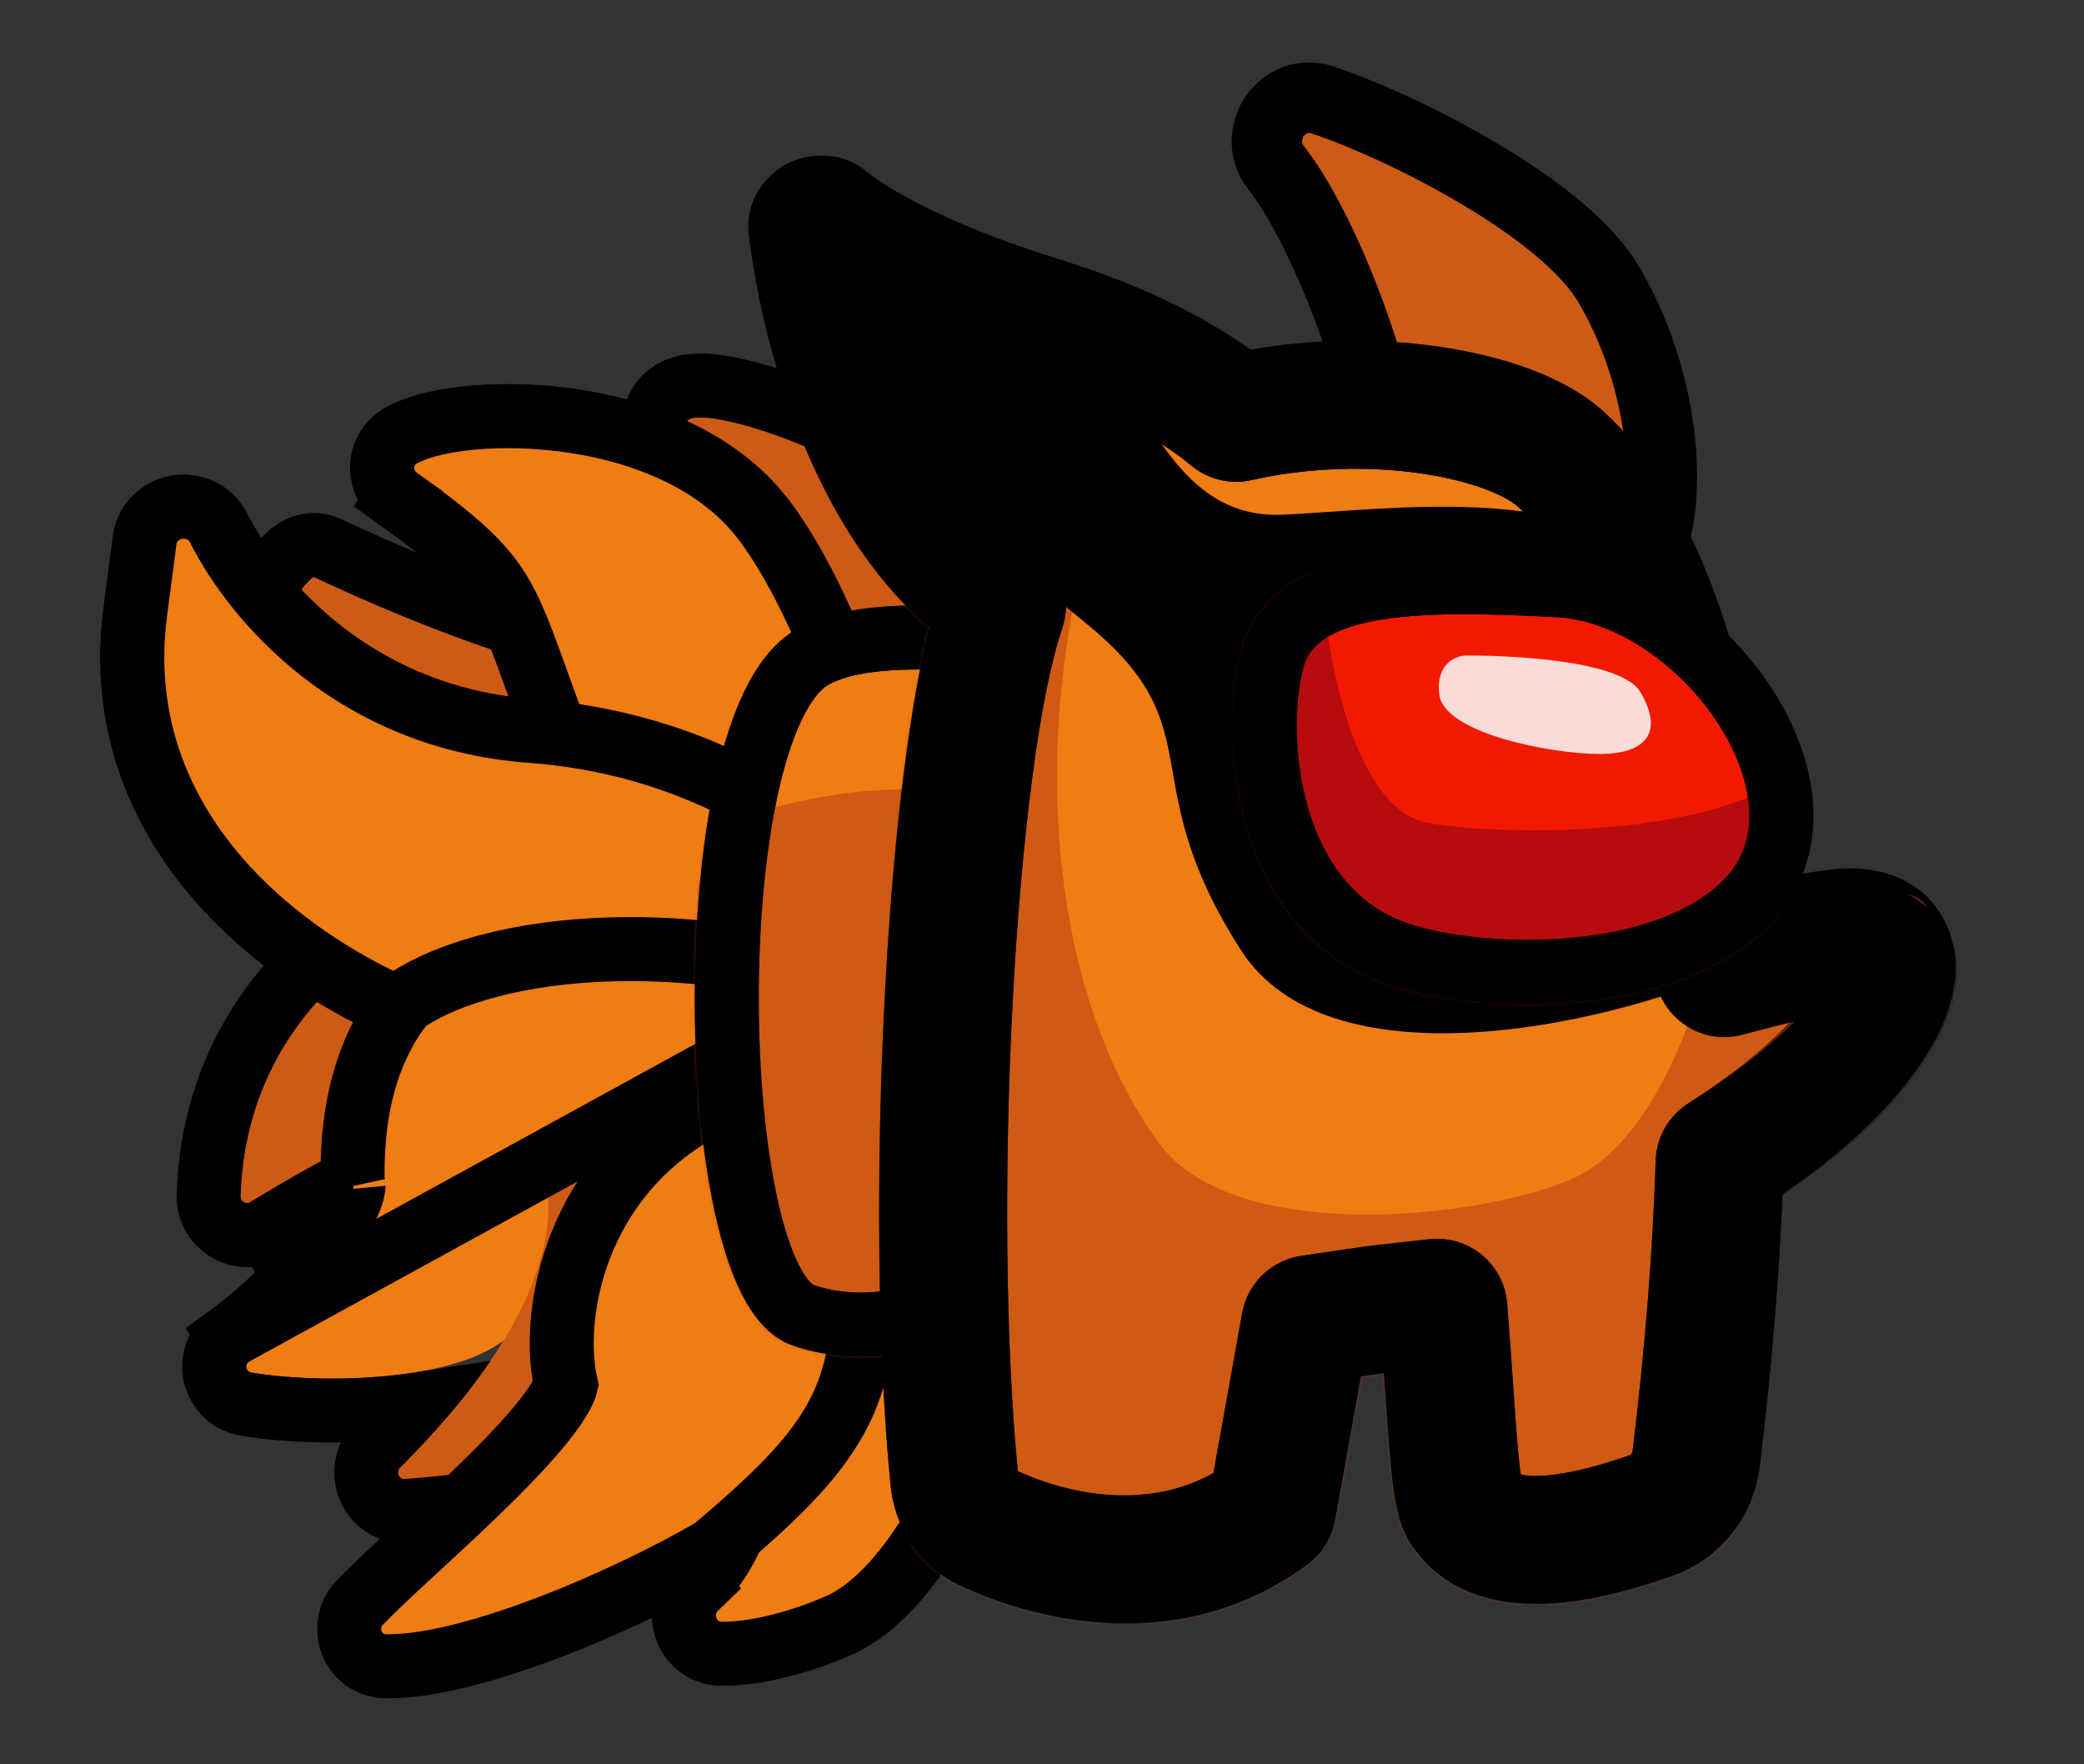<svg width="651" height="551" viewBox="0 0 651 551" fill="none" xmlns="http://www.w3.org/2000/svg">
<rect x="0" y="0" width="651" height="551" fill="#333333" stroke="none"/>
<path d="M495.014 184.089L495.014 184.089C498.432 185.484 503.317 185.666 507.488 182.538L500.888 173.738L507.488 182.538C513.336 178.152 516.123 170.993 517.524 164.814C519.028 158.178 519.451 150.379 518.913 142.206C517.837 125.865 512.815 106.458 502.765 89.229C498.776 82.389 492.419 76.006 485.502 70.343C478.456 64.574 470.187 59.037 461.702 54.018C444.793 44.016 426.189 35.581 413.037 31.201C405.512 28.696 399.822 33.432 397.645 37.158C395.51 40.813 394.407 47.08 398.622 52.378C406.511 62.297 416.09 81.823 423.125 101.88C426.59 111.761 429.289 121.354 430.82 129.471C432.437 138.044 432.444 143.463 431.832 145.852C430.427 151.326 432.604 158.614 439.567 161.457L495.014 184.089Z" fill="#CE5B15" stroke="black" stroke-width="22"/>
<path d="M126.501 461.938C217.049 455.443 294.133 408.642 315.037 352.045C315.104 351.865 315.19 351.703 315.303 351.548C333.837 326.168 339.475 252.749 325.636 207.774C307.636 149.274 210.716 121.917 214.636 132.774C220.919 150.173 221.908 188.904 244.242 210.588C245.31 211.625 245.021 213.438 243.614 213.923C208.341 226.073 140.28 200.108 98.136 180.274C96.946 179.714 87.879 192.089 87.645 193.384C76.198 256.711 107.991 274.898 139.352 278.182C141.593 278.417 142.25 282.258 140.201 283.194C117.248 293.688 76.9 319.769 75.192 373.714C75.143 375.268 76.811 376.267 78.141 375.463L78.35 375.336C99.366 362.635 144.948 335.086 161.636 351.774C178.82 368.958 176.748 406.922 124.988 458.5C123.676 459.807 124.654 462.07 126.501 461.938Z" fill="#CE5B15"/>
<path d="M196.011 258.382C227.22 332.697 288.851 308.888 298.66 307.786C299.371 307.706 300.114 307.545 300.675 307.102L338.025 277.542C339.465 276.402 338.679 274.062 336.849 273.903C255.57 266.865 262.965 213.555 231.636 169.774C207.336 135.815 145.62 136.418 130.194 144.783C129.062 145.397 129.181 146.92 130.23 147.668C175.75 180.159 163.641 181.301 196.011 258.382Z" fill="#EF7D13"/>
<path d="M77.781 425.248C99.227 409.701 123.153 380.749 120.194 368.008C120.157 367.849 120.135 367.689 120.134 367.526C119.852 340.035 128.416 322.183 142.136 311.026C108.47 300.442 43.337 261.974 52.136 192.774L55.115 170.064C55.384 168.009 58.414 167.591 59.349 169.441C71.872 194.218 105.697 233.925 165.136 238.274C176.579 239.112 187.261 241.066 197.136 243.825C210.188 247.473 221.833 252.528 231.971 258.274C258.142 273.108 274.273 292.549 278.636 304.274C284.739 305.609 282.869 306.25 286.607 307.369C287.494 307.634 288.136 308.427 288.136 309.353V351.298C288.136 352.572 286.944 353.517 285.694 353.27C221.899 340.654 173.53 375.189 165.136 407.774C158.8 432.373 100.894 432.691 78.46 428.71C76.763 428.409 76.385 426.259 77.781 425.248Z" fill="#EF7D13"/>
<path d="M342.662 286.624L344.231 285.383C351.542 279.597 349.43 270.117 343.334 265.96C343.247 244.478 340.705 222.742 335.194 204.834C324.939 171.505 292.991 148.417 266.333 135.294C252.742 128.603 239.675 124.074 229.957 121.923C225.282 120.888 220.588 120.218 216.779 120.51C215.161 120.633 211.854 121.03 208.962 123.243C207.265 124.541 205.607 126.562 204.881 129.349C204.178 132.05 204.614 134.462 205.231 136.171L214.533 132.812L205.231 136.171C205.511 136.947 205.783 137.79 206.051 138.702C197.133 135.103 187.834 132.828 179.066 131.517C168.098 129.878 157.4 129.652 148.295 130.419C139.529 131.158 131.12 132.906 125.427 135.993C121.264 138.25 119.258 142.49 119.4 146.528C119.533 150.295 121.459 153.694 124.42 155.808C146.797 171.78 153.446 178.981 159.036 190.63C159.675 191.961 160.299 193.351 160.924 194.822C139.913 187.909 119.142 179.108 102.395 171.226C98.092 169.201 94.342 170.912 93.676 171.217L93.673 171.218C92.471 171.766 91.581 172.439 91.14 172.788C90.175 173.553 89.313 174.438 88.694 175.106C87.368 176.537 85.9 178.35 84.599 180.045C83.414 181.59 82.24 183.202 81.269 184.614C75.561 177.656 71.252 170.823 68.273 164.93C65.463 159.369 59.748 157.789 55.562 158.389C51.327 158.997 46.052 162.267 45.2 168.764L42.221 191.474L42.219 191.493L42.216 191.513C37.334 229.903 53.134 259.732 74.105 280.916C81.411 288.297 89.393 294.691 97.458 300.125C80.709 316.404 66.254 340.032 65.198 373.397C64.904 382.669 75.02 389.034 83.314 384.021L78.141 375.463L83.314 384.021L83.523 383.895L78.35 375.336L83.523 383.895C90.633 379.597 100.132 373.868 110.197 368.741C110.255 369.299 110.347 369.811 110.453 370.27C110.45 370.255 110.45 370.264 110.45 370.298C110.446 370.555 110.426 372.273 108.73 375.997C106.991 379.818 104.084 384.45 100.215 389.476C92.48 399.526 81.821 409.968 71.912 417.151L77.781 425.248L71.911 417.151C67.945 420.027 66.317 424.761 67.133 429.095C67.974 433.564 71.459 437.624 76.713 438.556C88.961 440.73 110.128 441.67 129.289 438.853C129.48 438.825 129.672 438.797 129.863 438.768C126.257 442.855 122.289 447.073 117.93 451.416C110.483 458.837 115.524 472.751 127.217 471.912C173.944 468.56 217.36 454.808 251.967 434.392C286.077 414.27 312.351 387.218 324.039 356.519C329.4 348.811 333.416 338.473 336.357 327.232C339.46 315.375 341.549 301.795 342.582 287.743C342.61 287.37 342.637 286.998 342.662 286.624ZM324.418 355.509C324.417 355.511 324.416 355.514 324.415 355.517C324.416 355.514 324.417 355.512 324.418 355.509L324.418 355.509Z" stroke="black" stroke-width="20"/>
<path d="M126.501 461.938C217.05 455.443 294.133 408.642 315.037 352.045C315.104 351.865 315.19 351.703 315.303 351.548C333.837 326.168 339.475 252.749 325.637 207.774C307.637 149.274 210.716 121.917 214.637 132.774C220.919 150.173 221.908 188.904 244.243 210.588C245.31 211.625 245.021 213.438 243.614 213.923C208.341 226.073 132.611 211.728 90.468 191.894C89.278 191.334 87.879 192.089 87.645 193.384C76.198 256.711 107.991 274.898 139.353 278.182C141.593 278.417 142.25 282.258 140.201 283.194C117.249 293.688 76.901 319.769 75.193 373.714C75.144 375.268 76.811 376.267 78.142 375.463L78.35 375.336C99.367 362.635 144.948 335.086 161.637 351.774C178.82 368.958 176.748 406.922 124.989 458.5C123.677 459.807 124.654 462.07 126.501 461.938Z" fill="#CE5B15"/>
<path d="M120.892 500.487C120.892 500.487 120.893 500.487 120.894 500.487L120.892 500.487ZM194.4 498.651C206.572 493.029 218.249 486.877 227.976 480.967C224.586 487.818 220.548 492.837 217.383 495.886L224.321 503.088L217.383 495.886C213.868 499.272 212.919 504.122 214.178 508.223C215.511 512.565 219.574 516.528 225.372 516.571C238.472 516.67 253.641 511.37 260.415 508.417C269.26 504.994 276.807 497.782 283.062 489.824C289.52 481.608 295.383 471.582 300.518 461.266C310.77 440.67 318.692 417.753 322.904 402.807L332.504 371.246L336.961 356.597C338.219 352.459 337.248 347.282 333.143 343.942L326.832 351.699L333.143 343.942C321.847 334.75 293.095 325.814 246.741 336.049C214.626 343.14 195.415 361.123 185.192 380.692C175.37 399.492 173.893 419.667 176.782 432.544C176.73 432.775 176.602 433.234 176.29 433.965C175.544 435.717 174.141 438.097 171.944 441.091C167.565 447.056 161.026 454.132 153.517 461.591C146.063 468.994 137.972 476.465 130.616 483.25L130.174 483.658C123.126 490.16 116.57 496.208 112.342 500.654C105.489 507.859 109.989 520.39 120.711 520.486C130.596 520.575 142.852 517.875 155.282 513.987C167.915 510.035 181.525 504.598 194.4 498.651Z" fill="#EF7D13" stroke="black" stroke-width="20"/>
<path d="M208.637 495.774C259.137 454.274 273.637 440.274 268.637 388.274" stroke="black" stroke-width="20"/>
<path d="M186.791 262.254C203.694 302.503 229.742 317.494 253.821 321.246C265.469 323.061 276.19 322.181 284.455 320.856C288.599 320.191 292.181 319.405 294.934 318.778C295.387 318.675 295.803 318.579 296.19 318.49C297.023 318.299 297.719 318.139 298.357 318.001C298.804 317.904 299.148 317.834 299.414 317.784C299.653 317.74 299.763 317.725 299.777 317.723C300.85 317.603 304.004 317.22 306.881 314.943L344.231 285.383C353.491 278.054 347.634 264.799 337.712 263.94C318.475 262.275 305.249 257.938 295.635 252.224C286.098 246.556 279.487 239.163 274.006 230.34C269.092 222.431 265.265 213.718 260.968 203.931C260.327 202.471 259.675 200.988 259.008 199.48C253.992 188.138 248.239 175.791 239.769 163.955C225.322 143.766 200.596 134.735 179.066 131.517C168.098 129.878 157.4 129.652 148.296 130.419C139.53 131.157 131.12 132.906 125.427 135.993C121.264 138.25 119.258 142.49 119.401 146.528C119.533 150.295 121.459 153.694 124.42 155.808L130.23 147.668L124.42 155.808C146.797 171.78 153.446 178.981 159.036 190.63C161.889 196.575 164.45 203.691 168.167 214.015C168.461 214.831 168.762 215.667 169.071 216.524C173.223 228.046 178.602 242.753 186.791 262.254Z" fill="#EF7D13" stroke="black" stroke-width="20"/>
<path d="M289.459 297.838L289.474 297.788C289.474 297.788 289.473 297.788 289.473 297.788C289.402 297.767 289.344 297.748 289.297 297.733C289.275 297.719 289.248 297.702 289.213 297.679C289.096 297.603 288.927 297.495 288.73 297.374C287.834 296.825 286.908 296.366 285.865 295.96C278.615 281.769 261.444 263.485 236.902 249.575C226.096 243.45 213.702 238.072 199.828 234.194C189.328 231.26 177.99 229.188 165.866 228.301C110.969 224.284 79.749 187.634 68.273 164.93C65.463 159.369 59.748 157.789 55.562 158.389C51.327 158.997 46.052 162.267 45.2 168.764L42.221 191.474L42.219 191.493L42.216 191.513C37.334 229.903 53.134 259.732 74.105 280.916C89.776 296.748 108.56 308.038 124.593 315.063C115.065 328.061 109.907 345.425 110.134 367.628C110.144 368.631 110.279 369.521 110.453 370.27C110.45 370.255 110.45 370.264 110.45 370.298C110.446 370.555 110.426 372.273 108.73 375.997C106.991 379.818 104.084 384.45 100.215 389.476C92.48 399.526 81.821 409.968 71.912 417.151L71.911 417.151L289.459 297.838C289.459 297.838 289.459 297.838 289.459 297.838ZM289.459 297.838L289.458 297.839C289.467 297.844 289.474 297.848 289.478 297.851C289.488 297.857 289.484 297.854 289.459 297.838Z" fill="#EF7D13" stroke="black" stroke-width="20"/>
<path d="M119.137 320.274C127.137 305.774 178.537 285.374 256.137 303.774" stroke="black" stroke-width="20"/>
<path d="M250.928 410.845C264.892 415.717 279.669 413.659 291.76 410.312C305.105 406.619 314.176 394.13 315.728 380.37L331.213 243.109C333.606 221.894 317.191 200.403 295.866 199.362C280.049 198.59 263.396 199.47 253.406 205.464C217.114 227.24 220.156 400.111 250.928 410.845Z" fill="#EF7D13" stroke="black" stroke-width="20"/>
<mask id="mask0_1_648" style="mask-type:alpha" maskUnits="userSpaceOnUse" x="217" y="189" width="125" height="235">
<path d="M250.928 410.845C264.892 415.717 279.669 413.659 291.76 410.312C305.105 406.619 314.176 394.13 315.728 380.37L331.213 243.109C333.606 221.894 317.191 200.403 295.866 199.362C280.049 198.59 263.396 199.47 253.406 205.464C217.114 227.24 220.156 400.111 250.928 410.845Z" fill="#E453BD" stroke="#63114C" stroke-width="20"/>
</mask>
<g mask="url(#mask0_1_648)">
<path d="M310.655 250.548C265.428 236.808 207.845 261.998 184.707 276.31C184.707 349.589 218.102 427.543 234.8 457.36H310.655V250.548Z" fill="#B33F15" fill-opacity="0.55"/>
<path d="M250.928 410.845C264.892 415.717 279.669 413.659 291.76 410.312C305.105 406.619 314.176 394.13 315.728 380.37L331.213 243.109C333.606 221.894 317.191 200.403 295.866 199.362C280.049 198.59 263.396 199.47 253.406 205.464C217.114 227.24 220.156 400.111 250.928 410.845Z" stroke="black" stroke-width="20"/>
</g>
<mask id="path-14-outside-1_1_648" maskUnits="userSpaceOnUse" x="232.788" y="48.546" width="379" height="459" fill="black">
<rect fill="white" x="232.788" y="48.546" width="379" height="459"/>
<path fill-rule="evenodd" clip-rule="evenodd" d="M386.641 130.443C386.021 130.584 385.375 130.43 384.886 130.023C373.707 120.722 354.702 109.336 325.317 100.232C287.98 88.665 267.218 76.514 258.01 69.04C256.456 67.779 253.56 69.103 253.802 71.09C257.978 105.358 274.107 162.69 312.038 187.453C312.826 187.967 313.188 188.899 312.885 189.791C296.581 237.785 289.953 379.235 298.095 462.071C298.721 468.437 302.242 474.185 308.011 476.948C328.871 486.94 365.674 495.401 396.593 472.549C396.997 472.25 397.275 471.801 397.364 471.305L407.706 413.692C407.858 412.846 408.532 412.192 409.382 412.067L429.786 409.056L448.669 406.958C449.79 406.834 450.793 407.661 450.882 408.786C451.665 418.681 452.263 427.342 452.78 434.828L452.78 434.829C454.31 456.977 455.129 468.844 457.938 471.955C458.014 472.039 458.087 472.125 458.153 472.217C469.069 487.436 498.244 479.54 515.818 473.383C523.456 470.708 528.876 463.671 529.851 455.637C533.989 421.539 536.313 390.787 537.187 363.102C537.208 362.438 537.57 361.821 538.13 361.464C594.508 325.437 602.748 289.876 576.636 291.274C569.094 291.678 555.292 294.777 538.927 299.181C537.699 299.512 536.473 298.605 536.395 297.335C530.772 205.862 506.48 160.863 487.788 143.61C471.954 128.994 427.431 121.158 386.641 130.443Z"/>
</mask>
<path fill-rule="evenodd" clip-rule="evenodd" d="M386.641 130.443C386.021 130.584 385.375 130.43 384.886 130.023C373.707 120.722 354.702 109.336 325.317 100.232C287.98 88.665 267.218 76.514 258.01 69.04C256.456 67.779 253.56 69.103 253.802 71.09C257.978 105.358 274.107 162.69 312.038 187.453C312.826 187.967 313.188 188.899 312.885 189.791C296.581 237.785 289.953 379.235 298.095 462.071C298.721 468.437 302.242 474.185 308.011 476.948C328.871 486.94 365.674 495.401 396.593 472.549C396.997 472.25 397.275 471.801 397.364 471.305L407.706 413.692C407.858 412.846 408.532 412.192 409.382 412.067L429.786 409.056L448.669 406.958C449.79 406.834 450.793 407.661 450.882 408.786C451.665 418.681 452.263 427.342 452.78 434.828L452.78 434.829C454.31 456.977 455.129 468.844 457.938 471.955C458.014 472.039 458.087 472.125 458.153 472.217C469.069 487.436 498.244 479.54 515.818 473.383C523.456 470.708 528.876 463.671 529.851 455.637C533.989 421.539 536.313 390.787 537.187 363.102C537.208 362.438 537.57 361.821 538.13 361.464C594.508 325.437 602.748 289.876 576.636 291.274C569.094 291.678 555.292 294.777 538.927 299.181C537.699 299.512 536.473 298.605 536.395 297.335C530.772 205.862 506.48 160.863 487.788 143.61C471.954 128.994 427.431 121.158 386.641 130.443Z" fill="#EF7D13"/>
<path d="M325.317 100.232L319.398 119.336L325.317 100.232ZM258.01 69.04L245.406 84.569L245.406 84.569L258.01 69.04ZM253.802 71.09L233.949 73.509L253.802 71.09ZM298.095 462.071L278.191 464.027H278.191L298.095 462.071ZM308.011 476.948L316.65 458.91L316.65 458.91L308.011 476.948ZM429.786 409.056L427.577 389.179L427.221 389.218L426.867 389.271L429.786 409.056ZM452.78 434.828L472.755 433.83L472.746 433.64L472.733 433.451L452.78 434.828ZM452.78 434.829L432.805 435.828L432.815 436.018L432.828 436.207L452.78 434.829ZM515.818 473.383L509.206 454.508H509.206L515.818 473.383ZM529.851 455.637L509.996 453.227L509.996 453.227L529.851 455.637ZM576.636 291.274L577.706 311.246L576.636 291.274ZM487.788 143.61L474.222 158.306L474.222 158.306L487.788 143.61ZM537.187 363.102L557.177 363.733L537.187 363.102ZM457.938 471.955L472.782 458.551L457.938 471.955ZM458.153 472.217L474.404 460.56L458.153 472.217ZM448.669 406.958L446.46 387.081L448.669 406.958ZM450.882 408.786L430.944 410.365L450.882 408.786ZM407.706 413.692L427.391 417.225L407.706 413.692ZM409.382 412.067L406.463 392.281L409.382 412.067ZM538.927 299.181L533.73 279.868L538.927 299.181ZM536.395 297.335L516.432 298.563L536.395 297.335ZM396.593 472.549L408.48 488.633L396.593 472.549ZM397.364 471.305L417.049 474.839L397.364 471.305ZM312.038 187.453L301.105 204.2L312.038 187.453ZM312.885 189.791L293.948 183.358L312.885 189.791ZM384.886 130.023L372.094 145.397L384.886 130.023ZM386.641 130.443L382.201 110.942L386.641 130.443ZM319.398 119.336C346.66 127.782 363.231 138.023 372.094 145.397L397.678 114.649C384.184 103.421 362.745 90.89 331.235 81.128L319.398 119.336ZM245.406 84.569C257.244 94.177 280.577 107.309 319.398 119.336L331.235 81.128C295.382 70.02 277.192 58.85 270.613 53.511L245.406 84.569ZM273.655 68.67C274.929 79.124 267.68 85.076 263.812 86.913C259.958 88.744 252.308 90.171 245.406 84.569L270.613 53.511C262.157 46.648 252.283 48.107 246.652 50.781C241.009 53.461 232.433 61.069 233.949 73.509L273.655 68.67ZM322.971 170.706C308.648 161.355 297.166 144.861 288.648 124.964C280.235 105.315 275.561 84.312 273.655 68.67L233.949 73.509C236.219 92.135 241.697 116.932 251.876 140.707C261.949 164.234 277.498 188.788 301.105 204.2L322.971 170.706ZM317.999 460.114C314.056 419.998 313.651 364.985 316.296 313.899C318.979 262.079 324.667 217.287 331.823 196.224L293.948 183.358C284.799 210.29 279.022 260.219 276.35 311.831C273.64 364.178 273.992 421.307 278.191 464.027L317.999 460.114ZM316.65 458.91C317.28 459.212 317.688 459.646 317.882 459.944C318.05 460.201 318.015 460.277 317.999 460.114L278.191 464.027C279.398 476.299 286.392 488.769 299.371 494.986L316.65 458.91ZM384.705 456.465C362.58 472.818 334.774 467.591 316.65 458.91L299.371 494.985C322.967 506.288 368.767 517.985 408.48 488.633L384.705 456.465ZM388.02 410.158L377.679 467.772L417.049 474.839L427.391 417.225L388.02 410.158ZM426.867 389.271L406.463 392.281L412.302 431.852L432.705 428.842L426.867 389.271ZM446.46 387.081L427.577 389.179L431.995 428.934L450.877 426.836L446.46 387.081ZM472.733 433.451C472.216 425.967 471.612 417.214 470.819 407.207L430.944 410.365C431.719 420.147 432.311 428.717 432.828 436.206L472.733 433.451ZM472.755 433.831L472.755 433.83L432.805 435.827L432.805 435.828L472.755 433.831ZM472.782 458.551C475.443 461.499 475.831 464.119 475.512 462.898C475.352 462.285 475.066 460.848 474.732 458.109C474.064 452.635 473.514 444.767 472.733 433.452L432.828 436.207C433.576 447.04 434.2 456.18 435.026 462.953C435.439 466.338 435.981 469.836 436.812 473.015C437.484 475.585 439.028 480.856 443.094 485.358L472.782 458.551ZM509.206 454.508C500.817 457.447 491.126 460.242 482.944 460.876C473.652 461.596 473.396 459.154 474.404 460.56L441.901 483.874C453.826 500.499 473.616 501.718 486.034 500.756C499.562 499.708 513.245 495.476 522.431 492.259L509.206 454.508ZM509.996 453.227C509.957 453.552 509.816 453.896 509.6 454.172C509.393 454.436 509.229 454.5 509.206 454.508L522.43 492.259C537.607 486.942 547.857 473.269 549.705 458.046L509.996 453.227ZM517.197 362.471C516.344 389.508 514.069 419.664 509.996 453.227L549.705 458.046C553.908 423.413 556.283 392.066 557.177 363.733L517.197 362.471ZM577.706 311.246C580.344 311.104 575.205 312.026 572.006 306.163C569.59 301.734 571.997 299.786 570.024 304.248C566.477 312.273 554.097 327.526 527.36 344.611L548.899 378.317C578.541 359.375 598.47 338.834 606.609 320.421C610.48 311.664 613.574 298.836 607.121 287.007C599.885 273.744 585.984 270.745 575.566 271.303L577.706 311.246ZM544.125 318.494C560.831 313.998 572.61 311.519 577.706 311.246L575.566 271.303C565.577 271.838 549.753 275.556 533.73 279.868L544.125 318.494ZM474.222 158.306C487.411 170.48 510.946 209.305 516.432 298.563L556.357 296.108C550.598 202.418 525.548 151.247 501.354 128.914L474.222 158.306ZM391.08 149.944C408.911 145.885 427.759 145.558 443.719 147.859C460.585 150.291 470.779 155.127 474.222 158.306L501.354 128.914C488.963 117.476 468.978 111.087 449.427 108.268C428.969 105.319 405.16 105.716 382.201 110.942L391.08 149.944ZM557.177 363.733C556.982 369.905 553.698 375.25 548.899 378.317L527.36 344.611C521.443 348.392 517.433 354.971 517.197 362.471L557.177 363.733ZM443.094 485.358C442.924 485.171 442.448 484.636 441.901 483.874L474.404 460.56C473.725 459.613 473.104 458.908 472.782 458.551L443.094 485.358ZM450.877 426.836C440.787 427.957 431.747 420.511 430.944 410.365L470.819 407.207C469.838 394.811 458.793 385.71 446.46 387.081L450.877 426.836ZM427.391 417.225C426.025 424.836 419.951 430.724 412.302 431.852L406.463 392.281C397.114 393.66 389.69 400.856 388.02 410.158L427.391 417.225ZM533.73 279.868C545.076 276.815 555.681 285.116 556.357 296.108L516.432 298.563C517.264 312.094 530.323 322.208 544.125 318.494L533.73 279.868ZM408.48 488.633C413.018 485.279 416.064 480.326 417.049 474.839L377.679 467.772C378.486 463.276 380.977 459.221 384.705 456.465L408.48 488.633ZM301.105 204.2C294.865 200.126 291.082 191.795 293.948 183.358L331.823 196.224C335.294 186.004 330.788 175.809 322.971 170.706L301.105 204.2ZM372.094 145.397C377.374 149.79 384.391 151.467 391.08 149.944L382.201 110.942C387.651 109.702 393.375 111.069 397.678 114.649L372.094 145.397Z" fill="black" mask="url(#path-14-outside-1_1_648)"/>
<mask id="mask1_1_648" style="mask-type:alpha" maskUnits="userSpaceOnUse" x="233" y="48" width="378" height="460">
<mask id="path-16-outside-2_1_648" maskUnits="userSpaceOnUse" x="232.788" y="48.546" width="379" height="459" fill="black">
<rect fill="white" x="232.788" y="48.546" width="379" height="459"/>
<path fill-rule="evenodd" clip-rule="evenodd" d="M386.641 130.443C386.021 130.584 385.375 130.43 384.886 130.023C373.707 120.722 354.702 109.336 325.317 100.232C287.98 88.665 267.218 76.514 258.01 69.04C256.456 67.779 253.56 69.103 253.802 71.09C257.978 105.358 274.107 162.69 312.038 187.453C312.826 187.967 313.188 188.899 312.885 189.791C296.581 237.785 289.953 379.235 298.095 462.071C298.721 468.437 302.242 474.185 308.011 476.948C328.871 486.94 365.674 495.401 396.593 472.549C396.997 472.25 397.275 471.801 397.364 471.305L407.706 413.692C407.858 412.846 408.532 412.192 409.382 412.067L429.786 409.056L448.669 406.958C449.79 406.834 450.793 407.661 450.882 408.786C451.665 418.681 452.263 427.342 452.78 434.828L452.78 434.829C454.31 456.977 455.129 468.844 457.938 471.955C458.014 472.039 458.087 472.125 458.153 472.217C469.069 487.436 498.244 479.54 515.818 473.383C523.456 470.708 528.876 463.671 529.851 455.637C533.989 421.539 536.313 390.787 537.187 363.102C537.208 362.438 537.57 361.821 538.13 361.464C594.508 325.437 602.748 289.876 576.636 291.274C569.094 291.678 555.292 294.777 538.927 299.181C537.699 299.512 536.473 298.605 536.395 297.335C530.772 205.862 506.48 160.863 487.788 143.61C471.954 128.994 427.431 121.158 386.641 130.443Z"/>
</mask>
<path fill-rule="evenodd" clip-rule="evenodd" d="M386.641 130.443C386.021 130.584 385.375 130.43 384.886 130.023C373.707 120.722 354.702 109.336 325.317 100.232C287.98 88.665 267.218 76.514 258.01 69.04C256.456 67.779 253.56 69.103 253.802 71.09C257.978 105.358 274.107 162.69 312.038 187.453C312.826 187.967 313.188 188.899 312.885 189.791C296.581 237.785 289.953 379.235 298.095 462.071C298.721 468.437 302.242 474.185 308.011 476.948C328.871 486.94 365.674 495.401 396.593 472.549C396.997 472.25 397.275 471.801 397.364 471.305L407.706 413.692C407.858 412.846 408.532 412.192 409.382 412.067L429.786 409.056L448.669 406.958C449.79 406.834 450.793 407.661 450.882 408.786C451.665 418.681 452.263 427.342 452.78 434.828L452.78 434.829C454.31 456.977 455.129 468.844 457.938 471.955C458.014 472.039 458.087 472.125 458.153 472.217C469.069 487.436 498.244 479.54 515.818 473.383C523.456 470.708 528.876 463.671 529.851 455.637C533.989 421.539 536.313 390.787 537.187 363.102C537.208 362.438 537.57 361.821 538.13 361.464C594.508 325.437 602.748 289.876 576.636 291.274C569.094 291.678 555.292 294.777 538.927 299.181C537.699 299.512 536.473 298.605 536.395 297.335C530.772 205.862 506.48 160.863 487.788 143.61C471.954 128.994 427.431 121.158 386.641 130.443Z" fill="#EF7D13"/>
<path d="M325.317 100.232L319.398 119.336L325.317 100.232ZM258.01 69.04L245.406 84.569L245.406 84.569L258.01 69.04ZM253.802 71.09L233.949 73.509L253.802 71.09ZM298.095 462.071L278.191 464.027H278.191L298.095 462.071ZM308.011 476.948L316.65 458.91L316.65 458.91L308.011 476.948ZM429.786 409.056L427.577 389.179L427.221 389.218L426.867 389.271L429.786 409.056ZM452.78 434.828L472.755 433.83L472.746 433.64L472.733 433.451L452.78 434.828ZM452.78 434.829L432.805 435.828L432.815 436.018L432.828 436.207L452.78 434.829ZM515.818 473.383L509.206 454.508H509.206L515.818 473.383ZM529.851 455.637L509.996 453.227L509.996 453.227L529.851 455.637ZM576.636 291.274L577.706 311.246L576.636 291.274ZM487.788 143.61L474.222 158.306L474.222 158.306L487.788 143.61ZM537.187 363.102L557.177 363.733L537.187 363.102ZM457.938 471.955L472.782 458.551L457.938 471.955ZM458.153 472.217L474.404 460.56L458.153 472.217ZM448.669 406.958L446.46 387.081L448.669 406.958ZM450.882 408.786L430.944 410.365L450.882 408.786ZM407.706 413.692L427.391 417.225L407.706 413.692ZM409.382 412.067L406.463 392.281L409.382 412.067ZM538.927 299.181L533.73 279.868L538.927 299.181ZM536.395 297.335L516.432 298.563L536.395 297.335ZM396.593 472.549L408.48 488.633L396.593 472.549ZM397.364 471.305L417.049 474.839L397.364 471.305ZM312.038 187.453L301.105 204.2L312.038 187.453ZM312.885 189.791L293.948 183.358L312.885 189.791ZM384.886 130.023L372.094 145.397L384.886 130.023ZM386.641 130.443L382.201 110.942L386.641 130.443ZM319.398 119.336C346.66 127.782 363.231 138.023 372.094 145.397L397.678 114.649C384.184 103.421 362.745 90.89 331.235 81.128L319.398 119.336ZM245.406 84.569C257.244 94.177 280.577 107.309 319.398 119.336L331.235 81.128C295.382 70.02 277.192 58.85 270.613 53.511L245.406 84.569ZM273.655 68.67C274.929 79.124 267.68 85.076 263.812 86.913C259.958 88.744 252.308 90.171 245.406 84.569L270.613 53.511C262.157 46.648 252.283 48.107 246.652 50.781C241.009 53.461 232.433 61.069 233.949 73.509L273.655 68.67ZM322.971 170.706C308.648 161.355 297.166 144.861 288.648 124.964C280.235 105.315 275.561 84.312 273.655 68.67L233.949 73.509C236.219 92.135 241.697 116.932 251.876 140.707C261.949 164.234 277.498 188.788 301.105 204.2L322.971 170.706ZM317.999 460.114C314.056 419.998 313.651 364.985 316.296 313.899C318.979 262.079 324.667 217.287 331.823 196.224L293.948 183.358C284.799 210.29 279.022 260.219 276.35 311.831C273.64 364.178 273.992 421.307 278.191 464.027L317.999 460.114ZM316.65 458.91C317.28 459.212 317.688 459.646 317.882 459.944C318.05 460.201 318.015 460.277 317.999 460.114L278.191 464.027C279.398 476.299 286.392 488.769 299.371 494.986L316.65 458.91ZM384.705 456.465C362.58 472.818 334.774 467.591 316.65 458.91L299.371 494.985C322.967 506.288 368.767 517.985 408.48 488.633L384.705 456.465ZM388.02 410.158L377.679 467.772L417.049 474.839L427.391 417.225L388.02 410.158ZM426.867 389.271L406.463 392.281L412.302 431.852L432.705 428.842L426.867 389.271ZM446.46 387.081L427.577 389.179L431.995 428.934L450.877 426.836L446.46 387.081ZM472.733 433.451C472.216 425.967 471.612 417.214 470.819 407.207L430.944 410.365C431.719 420.147 432.311 428.717 432.828 436.206L472.733 433.451ZM472.755 433.831L472.755 433.83L432.805 435.827L432.805 435.828L472.755 433.831ZM472.782 458.551C475.443 461.499 475.831 464.119 475.512 462.898C475.352 462.285 475.066 460.848 474.732 458.109C474.064 452.635 473.514 444.767 472.733 433.452L432.828 436.207C433.576 447.04 434.2 456.18 435.026 462.953C435.439 466.338 435.981 469.836 436.812 473.015C437.484 475.585 439.028 480.856 443.094 485.358L472.782 458.551ZM509.206 454.508C500.817 457.447 491.126 460.242 482.944 460.876C473.652 461.596 473.396 459.154 474.404 460.56L441.901 483.874C453.826 500.499 473.616 501.718 486.034 500.756C499.562 499.708 513.245 495.476 522.431 492.259L509.206 454.508ZM509.996 453.227C509.957 453.552 509.816 453.896 509.6 454.172C509.393 454.436 509.229 454.5 509.206 454.508L522.43 492.259C537.607 486.942 547.857 473.269 549.705 458.046L509.996 453.227ZM517.197 362.471C516.344 389.508 514.069 419.664 509.996 453.227L549.705 458.046C553.908 423.413 556.283 392.066 557.177 363.733L517.197 362.471ZM577.706 311.246C580.344 311.104 575.205 312.026 572.006 306.163C569.59 301.734 571.997 299.786 570.024 304.248C566.477 312.273 554.097 327.526 527.36 344.611L548.899 378.317C578.541 359.375 598.47 338.834 606.609 320.421C610.48 311.664 613.574 298.836 607.121 287.007C599.885 273.744 585.984 270.745 575.566 271.303L577.706 311.246ZM544.125 318.494C560.831 313.998 572.61 311.519 577.706 311.246L575.566 271.303C565.577 271.838 549.753 275.556 533.73 279.868L544.125 318.494ZM474.222 158.306C487.411 170.48 510.946 209.305 516.432 298.563L556.357 296.108C550.598 202.418 525.548 151.247 501.354 128.914L474.222 158.306ZM391.08 149.944C408.911 145.885 427.759 145.558 443.719 147.859C460.585 150.291 470.779 155.127 474.222 158.306L501.354 128.914C488.963 117.476 468.978 111.087 449.427 108.268C428.969 105.319 405.16 105.716 382.201 110.942L391.08 149.944ZM557.177 363.733C556.982 369.905 553.698 375.25 548.899 378.317L527.36 344.611C521.443 348.392 517.433 354.971 517.197 362.471L557.177 363.733ZM443.094 485.358C442.924 485.171 442.448 484.636 441.901 483.874L474.404 460.56C473.725 459.613 473.104 458.908 472.782 458.551L443.094 485.358ZM450.877 426.836C440.787 427.957 431.747 420.511 430.944 410.365L470.819 407.207C469.838 394.811 458.793 385.71 446.46 387.081L450.877 426.836ZM427.391 417.225C426.025 424.836 419.951 430.724 412.302 431.852L406.463 392.281C397.114 393.66 389.69 400.856 388.02 410.158L427.391 417.225ZM533.73 279.868C545.076 276.815 555.681 285.116 556.357 296.108L516.432 298.563C517.264 312.094 530.323 322.208 544.125 318.494L533.73 279.868ZM408.48 488.633C413.018 485.279 416.064 480.326 417.049 474.839L377.679 467.772C378.486 463.276 380.977 459.221 384.705 456.465L408.48 488.633ZM301.105 204.2C294.865 200.126 291.082 191.795 293.948 183.358L331.823 196.224C335.294 186.004 330.788 175.809 322.971 170.706L301.105 204.2ZM372.094 145.397C377.374 149.79 384.391 151.467 391.08 149.944L382.201 110.942C387.651 109.702 393.375 111.069 397.678 114.649L372.094 145.397Z" fill="black" mask="url(#path-16-outside-2_1_648)"/>
</mask>
<g mask="url(#mask1_1_648)">
<path d="M490.224 368.624C515.413 358.319 531.729 316.384 536.023 285.613L536.346 296C557.442 285.909 600.236 269.703 602.636 285.613C605.036 301.523 561.089 352.167 538.816 375.5L543.895 538.94H289.136L251.136 80.774L303.636 109.774L352.826 130.325C317.045 217.63 326.348 308.513 362.129 357.174C384.899 388.141 458.737 381.505 490.224 368.624Z" fill="#B33F15" fill-opacity="0.55"/>
<mask id="path-19-outside-3_1_648" maskUnits="userSpaceOnUse" x="232.788" y="48.546" width="379" height="459" fill="black">
<rect fill="white" x="232.788" y="48.546" width="379" height="459"/>
<path fill-rule="evenodd" clip-rule="evenodd" d="M386.641 130.443C386.021 130.584 385.375 130.43 384.886 130.023C373.707 120.722 354.702 109.336 325.317 100.232C287.98 88.665 267.218 76.514 258.01 69.04C256.456 67.779 253.56 69.103 253.802 71.09C257.978 105.358 274.107 162.69 312.038 187.453C312.826 187.967 313.188 188.899 312.885 189.791C296.581 237.785 289.953 379.235 298.095 462.071C298.721 468.437 302.242 474.185 308.011 476.948C328.871 486.94 365.674 495.401 396.593 472.549C396.997 472.25 397.275 471.801 397.364 471.305L407.706 413.692C407.857 412.846 408.532 412.192 409.382 412.067L429.786 409.056L448.669 406.958C449.79 406.834 450.793 407.661 450.882 408.786C451.665 418.681 452.263 427.343 452.78 434.829C454.31 456.977 455.129 468.844 457.938 471.955C458.014 472.039 458.087 472.125 458.153 472.217C469.069 487.436 498.244 479.54 515.818 473.383C523.456 470.708 528.875 463.671 529.851 455.637C533.985 421.566 536.309 390.837 537.185 363.169C537.206 362.501 537.574 361.88 538.14 361.524C594.638 326.024 603.748 294.376 577.636 295.774C569.633 296.203 555.794 299.453 539.192 303.888C537.959 304.217 536.732 303.299 536.664 302.025C531.597 207.395 506.796 161.156 487.788 143.61C471.954 128.994 427.431 121.158 386.641 130.443Z"/>
</mask>
<path d="M325.317 100.232L319.398 119.336L325.317 100.232ZM258.01 69.04L270.613 53.511L258.01 69.04ZM253.802 71.09L233.949 73.509V73.509L253.802 71.09ZM298.095 462.071L278.191 464.027H278.191L298.095 462.071ZM308.011 476.948L316.65 458.91L316.65 458.91L308.011 476.948ZM429.786 409.056L427.577 389.179L427.221 389.218L426.867 389.271L429.786 409.056ZM452.78 434.829L432.828 436.207L452.78 434.829ZM515.818 473.383L509.206 454.508L509.206 454.508L515.818 473.383ZM529.851 455.637L549.705 458.046V458.046L529.851 455.637ZM577.636 295.774L576.566 275.803H576.566L577.636 295.774ZM487.788 143.61L501.354 128.914L487.788 143.61ZM539.192 303.888L534.031 284.565L539.192 303.888ZM536.664 302.025L516.693 303.095L536.664 302.025ZM457.938 471.955L472.782 458.551L457.938 471.955ZM458.153 472.217L441.901 483.874L458.153 472.217ZM407.706 413.692L427.391 417.225L407.706 413.692ZM409.382 412.067L406.463 392.281L409.382 412.067ZM396.593 472.549L384.705 456.465L396.593 472.549ZM397.364 471.305L417.049 474.839L397.364 471.305ZM537.185 363.169L557.175 363.802L537.185 363.169ZM538.14 361.524L527.5 344.589L538.14 361.524ZM312.038 187.453L301.105 204.2L312.038 187.453ZM312.885 189.791L293.948 183.358L312.885 189.791ZM448.669 406.958L450.877 426.836L448.669 406.958ZM450.882 408.786L470.819 407.207L450.882 408.786ZM384.886 130.023L397.678 114.649L384.886 130.023ZM386.641 130.443L382.201 110.942L386.641 130.443ZM397.678 114.649C384.184 103.421 362.745 90.89 331.235 81.128L319.398 119.336C346.66 127.782 363.231 138.023 372.094 145.397L397.678 114.649ZM331.235 81.128C295.382 70.02 277.192 58.85 270.613 53.511L245.406 84.569C257.244 94.177 280.577 107.309 319.398 119.336L331.235 81.128ZM270.613 53.511C262.157 46.648 252.283 48.107 246.652 50.781C241.009 53.461 232.433 61.069 233.949 73.509L273.655 68.67C274.929 79.124 267.68 85.076 263.812 86.913C259.958 88.744 252.308 90.171 245.406 84.569L270.613 53.511ZM233.949 73.509C236.219 92.135 241.697 116.932 251.876 140.707C261.949 164.234 277.498 188.788 301.105 204.2L322.971 170.706C308.648 161.355 297.166 144.861 288.648 124.964C280.235 105.315 275.561 84.312 273.655 68.67L233.949 73.509ZM293.948 183.358C284.799 210.29 279.022 260.219 276.35 311.831C273.64 364.178 273.992 421.307 278.191 464.027L317.999 460.114C314.056 419.998 313.651 364.985 316.296 313.899C318.979 262.079 324.667 217.287 331.823 196.224L293.948 183.358ZM278.191 464.027C279.398 476.299 286.392 488.769 299.371 494.986L316.65 458.91C317.28 459.212 317.688 459.646 317.882 459.944C318.05 460.201 318.015 460.277 317.999 460.114L278.191 464.027ZM299.371 494.985C322.967 506.288 368.767 517.985 408.48 488.633L384.705 456.465C362.58 472.818 334.774 467.591 316.65 458.91L299.371 494.985ZM417.049 474.839L427.391 417.225L388.02 410.158L377.679 467.772L417.049 474.839ZM412.302 431.852L432.705 428.842L426.867 389.271L406.463 392.281L412.302 431.852ZM431.995 428.934L450.877 426.836L446.46 387.081L427.577 389.179L431.995 428.934ZM430.944 410.365C431.719 420.148 432.311 428.718 432.828 436.207L472.733 433.452C472.216 425.968 471.612 417.215 470.819 407.207L430.944 410.365ZM432.828 436.207C433.576 447.04 434.2 456.18 435.026 462.953C435.439 466.338 435.981 469.836 436.812 473.015C437.484 475.585 439.028 480.856 443.094 485.359L472.782 458.551C475.443 461.498 475.831 464.119 475.512 462.898C475.352 462.285 475.066 460.848 474.732 458.109C474.064 452.635 473.514 444.767 472.733 433.452L432.828 436.207ZM441.901 483.874C453.826 500.499 473.616 501.718 486.034 500.756C499.562 499.708 513.245 495.476 522.43 492.259L509.206 454.508C500.817 457.447 491.126 460.242 482.944 460.876C473.652 461.596 473.396 459.154 474.404 460.56L441.901 483.874ZM522.43 492.259C537.607 486.942 547.857 473.269 549.705 458.046L509.996 453.227C509.957 453.552 509.816 453.896 509.6 454.172C509.393 454.436 509.229 454.5 509.206 454.508L522.43 492.259ZM549.705 458.046C553.905 423.441 556.279 392.117 557.175 363.802L517.195 362.537C516.34 389.557 514.066 419.692 509.996 453.227L549.705 458.046ZM578.706 315.746C582.479 315.544 576.885 316.96 573.14 310.526C569.878 304.92 573.071 301.675 570.971 305.882C567.353 313.132 554.689 327.506 527.5 344.589L548.781 378.458C578.09 360.043 598.229 340.842 606.762 323.743C610.739 315.775 614.844 302.662 607.712 290.406C600.097 277.321 585.85 275.306 576.566 275.803L578.706 315.746ZM544.352 323.21C561.488 318.634 573.189 316.041 578.706 315.746L576.566 275.803C566.076 276.365 550.101 280.273 534.031 284.565L544.352 323.21ZM556.635 300.956C551.45 204.128 525.944 151.613 501.354 128.914L474.222 158.306C487.648 170.699 511.743 210.661 516.693 303.095L556.635 300.956ZM501.354 128.914C488.963 117.476 468.978 111.087 449.427 108.268C428.969 105.319 405.16 105.716 382.201 110.942L391.08 149.944C408.911 145.885 427.759 145.558 443.719 147.859C460.585 150.291 470.779 155.127 474.222 158.306L501.354 128.914ZM534.031 284.565C545.448 281.516 556.045 289.936 556.635 300.956L516.693 303.095C517.419 316.662 530.471 326.918 544.352 323.21L534.031 284.565ZM443.094 485.359C442.924 485.171 442.448 484.636 441.901 483.874L474.404 460.56C473.725 459.613 473.104 458.908 472.782 458.551L443.094 485.359ZM427.391 417.225C426.025 424.836 419.951 430.724 412.302 431.852L406.463 392.281C397.114 393.66 389.69 400.857 388.02 410.158L427.391 417.225ZM408.48 488.633C413.018 485.278 416.064 480.326 417.049 474.839L377.679 467.772C378.486 463.276 380.977 459.221 384.705 456.465L408.48 488.633ZM557.175 363.802C556.978 370.025 553.642 375.404 548.781 378.458L527.5 344.589C521.506 348.355 517.434 354.977 517.195 362.537L557.175 363.802ZM301.105 204.2C294.865 200.126 291.082 191.795 293.948 183.358L331.823 196.224C335.294 186.004 330.788 175.809 322.971 170.706L301.105 204.2ZM450.877 426.836C440.787 427.957 431.747 420.511 430.944 410.365L470.819 407.207C469.838 394.811 458.793 385.71 446.46 387.081L450.877 426.836ZM372.094 145.397C377.374 149.79 384.391 151.467 391.08 149.944L382.201 110.942C387.651 109.702 393.375 111.069 397.678 114.649L372.094 145.397Z" fill="black" mask="url(#path-19-outside-3_1_648)"/>
</g>
<path d="M387.636 296.774C414.689 338.944 498.717 321.137 539.964 303.562C540.408 303.373 540.752 303.035 540.958 302.599C560.008 262.171 548.481 208.114 520.636 179.274C492.636 150.274 434.136 159.274 400.636 160.774C367.136 162.274 359.636 124.774 348.636 123.274C338.033 121.828 305.127 113.413 276.345 93.55C274.999 92.621 273.144 93.593 273.186 95.228C274.552 149.036 304.03 165.027 341.136 196.274C379.136 228.274 353.636 243.774 387.636 296.774Z" fill="black"/>
<path d="M546.073 281.319C520.938 307.612 464.493 306.75 437.861 298.319C395.966 285.056 390.957 231.385 397.397 206.338C403.988 180.707 441.714 180.398 486.828 182.803C531.942 185.208 577.492 248.453 546.073 281.319Z" fill="#F31900" stroke="black" stroke-width="20"/>
<mask id="mask2_1_648" style="mask-type:alpha" maskUnits="userSpaceOnUse" x="385" y="171" width="182" height="143">
<path d="M546.073 281.319C520.938 307.612 464.493 306.75 437.861 298.319C395.966 285.056 390.957 231.385 397.397 206.338C403.988 180.707 441.714 180.398 486.828 182.803C531.942 185.208 577.492 248.453 546.073 281.319Z" fill="#98C7DD" stroke="#3D3436" stroke-width="20"/>
</mask>
<g mask="url(#mask2_1_648)">
<path d="M512.439 216.199C506.714 206.466 473.693 204.749 458.188 204.749C454.849 204.749 448.456 207.182 449.601 216.914C451.032 229.08 484.666 235.52 499.694 235.52C514.722 235.52 519.595 228.364 512.439 216.199Z" fill="#FBFDFD" fill-opacity="0.85"/>
<path d="M445.887 256.989C424.403 252.96 415.306 210.508 413.279 185.183C413.048 182.3 411.195 179.781 408.473 178.804L394.634 173.836C389.972 172.163 385.06 175.604 385.06 180.557V342.147C385.06 348.775 486.332 345.277 542.3 342.452C545.741 342.278 548.549 339.671 549.003 336.255L559.289 258.838C560.162 252.27 551.474 246.963 545.314 249.402C514.433 261.628 464.601 260.498 445.887 256.989Z" fill="#850219" fill-opacity="0.55"/>
<path d="M546.073 281.319C520.938 307.612 464.493 306.75 437.861 298.319C395.966 285.056 390.957 231.385 397.397 206.338C403.988 180.707 441.714 180.398 486.828 182.803C531.942 185.208 577.492 248.453 546.073 281.319Z" stroke="black" stroke-width="20"/>
</g>
</svg>

